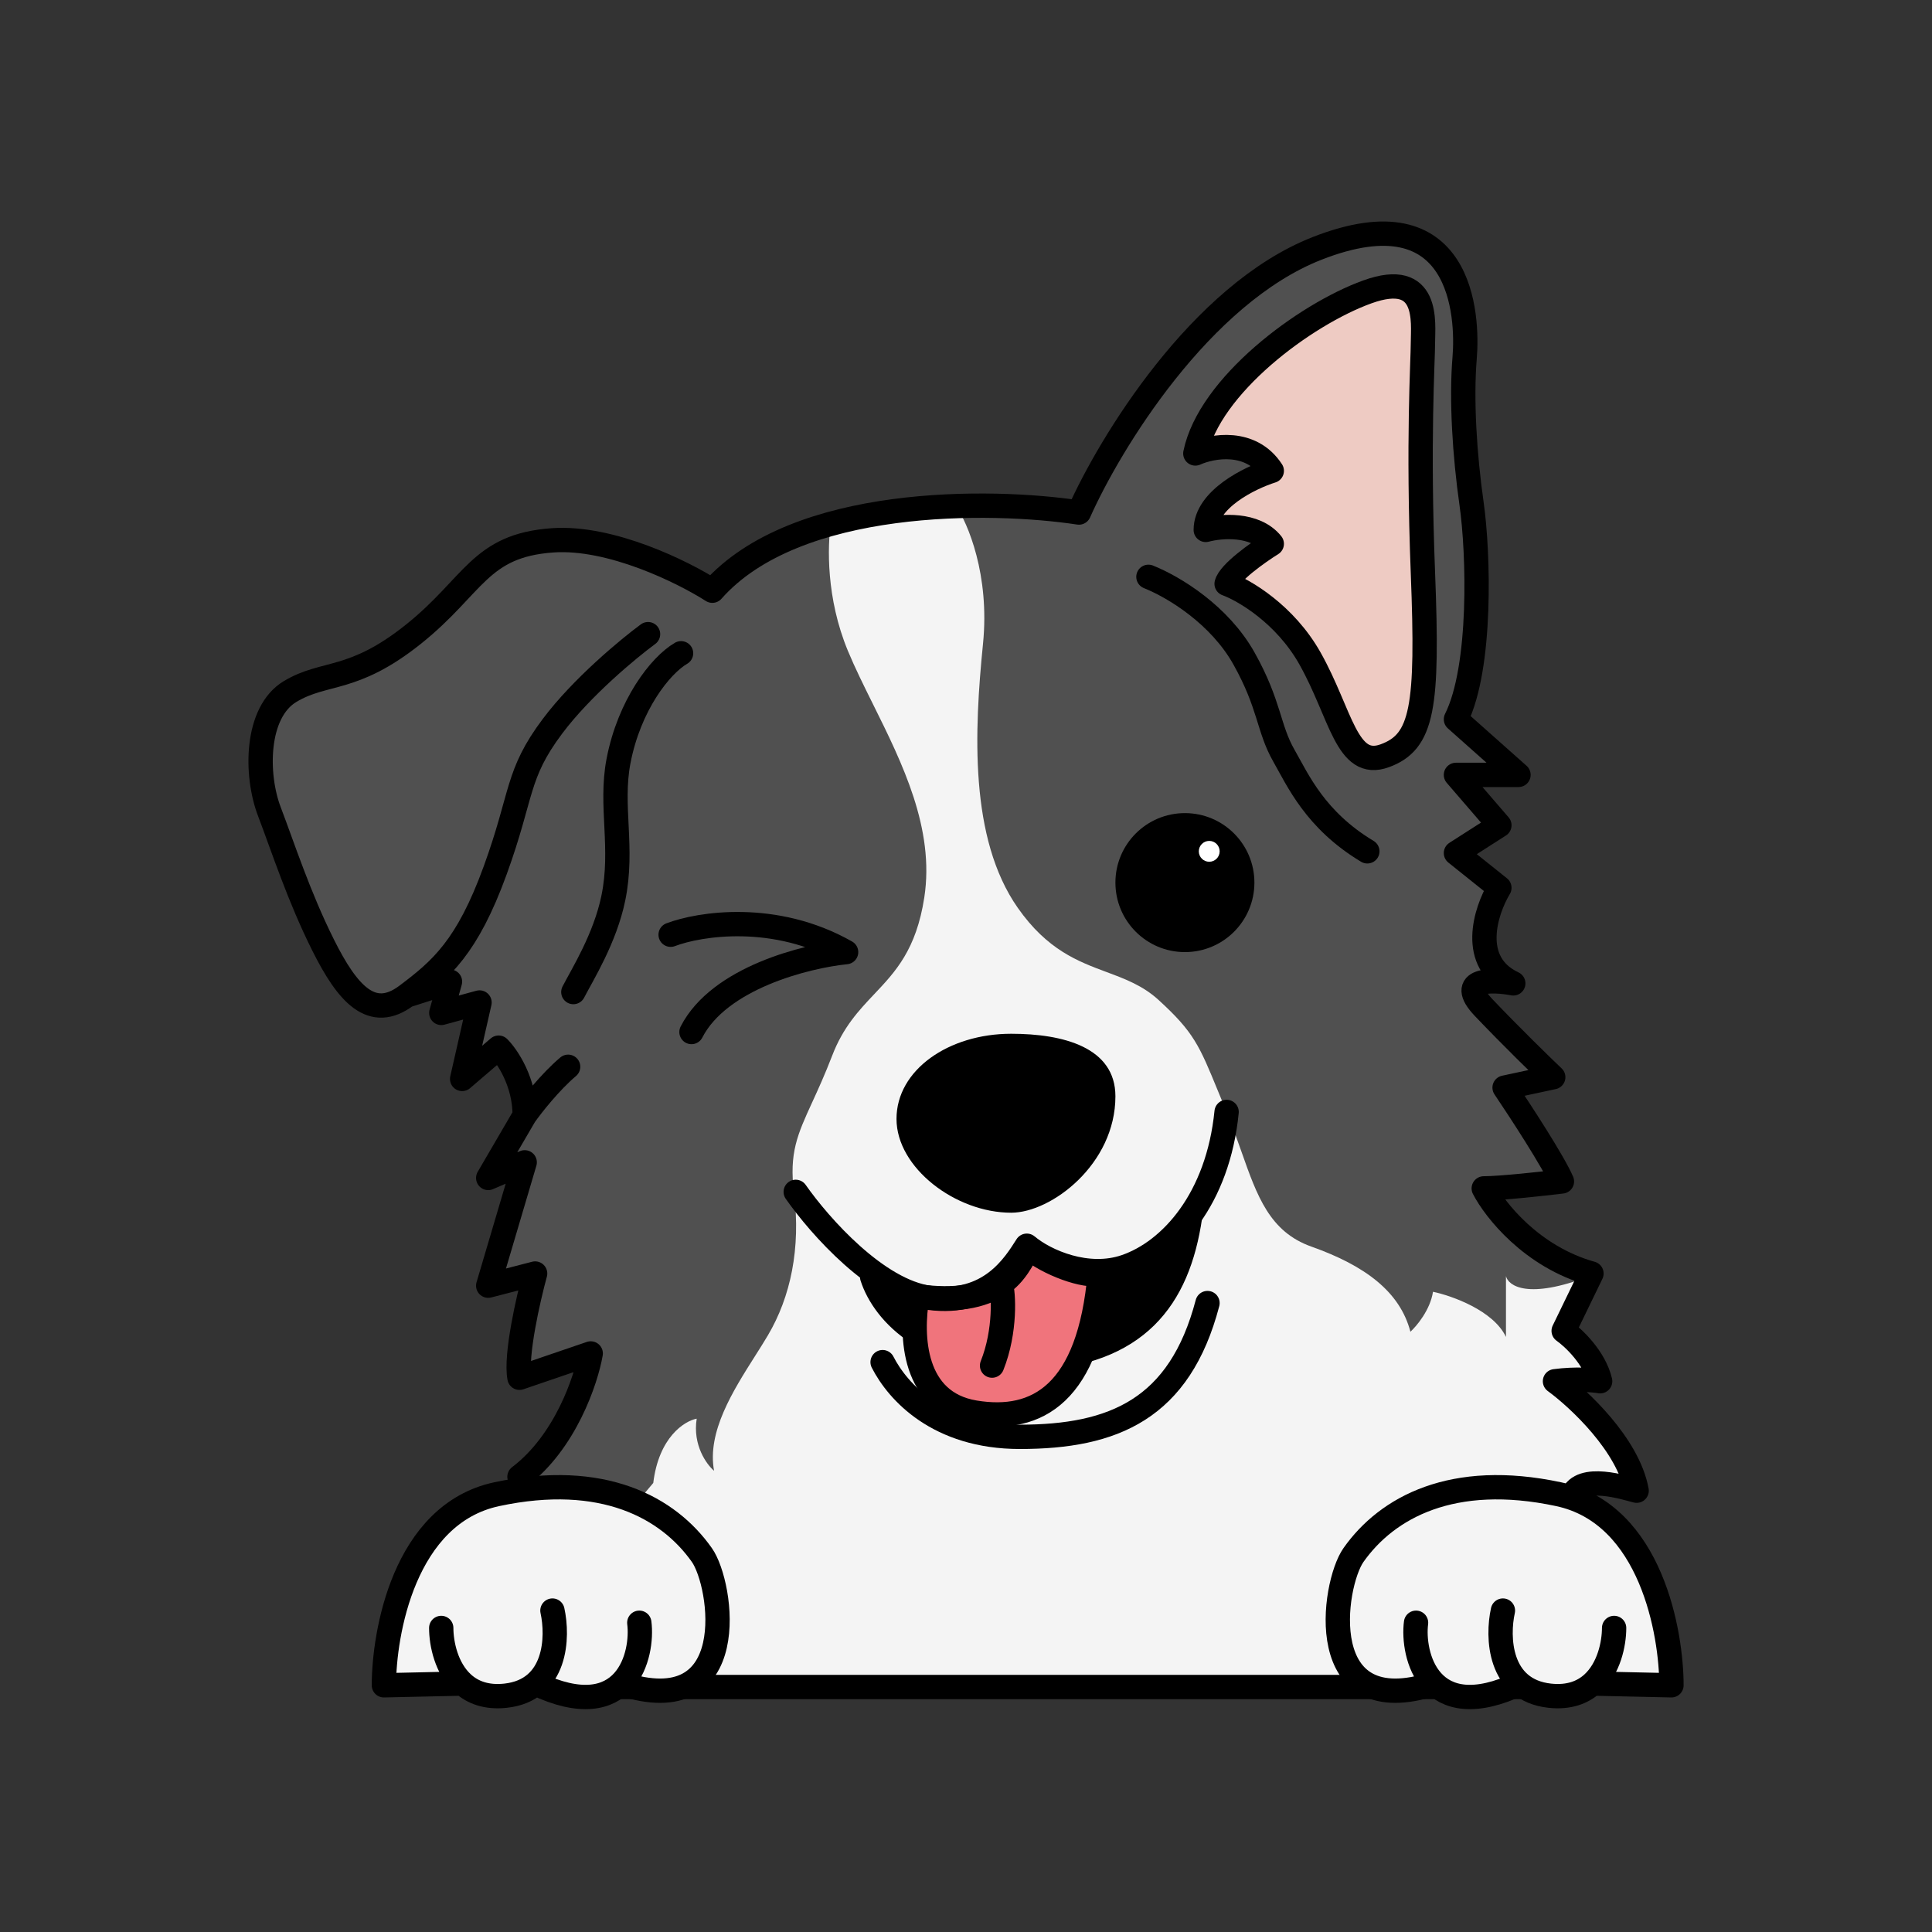 <svg width="556" height="556" viewBox="0 0 556 556" fill="none" xmlns="http://www.w3.org/2000/svg">
<rect x="0" y="0" width="556" height="556" fill="#333333" stroke="none"/>
<path d="M378.999 71.5C345.399 84.7 319.332 127.667 310.499 147.5C285.332 143.667 228.999 142.8 204.999 170C196.666 164.667 175.799 154.3 158.999 155.5C137.999 157 136.499 168.5 118.999 182.5C101.499 196.5 93.499 193 83.499 199C73.499 205 73.499 223 77.499 233.5C81.499 244 85.999 258 92.999 272C99.999 286 106.999 294 116.999 286.5L129.499 282.5L126.999 291.5L137.999 288.5L132.999 310.5L143.499 301.5C145.999 304 150.999 311.4 150.999 321L140.499 339L150.999 334.5L140.499 370L153.999 366.5C151.999 373.833 148.299 390.1 149.499 396.5L169.999 389.5C168.666 397.167 162.699 415 149.499 425L157.499 434V485.5H452.499V430.5C454.999 424 467.666 428.167 470.999 429C468.599 415.8 454.332 402.5 447.499 397.5C453.499 396.7 458.666 397.167 460.499 397.5C458.899 390.7 452.832 385 449.999 383L457.999 366.5C440.799 361.7 430.166 348.167 426.999 342C431.799 342 443.999 340.667 449.499 340C447.099 334.4 437.499 319.667 432.999 313L446.999 310C443.666 306.833 434.999 298.4 426.999 290C418.999 281.6 429.332 281.833 435.499 283C422.699 277 427.499 262.167 431.499 255.5L418.999 245.5L431.499 237.5L418.999 223H436.999L418.999 207C426.499 192 425.499 159 423.499 145C421.499 131 420.499 115 421.499 103C422.499 91 420.999 55 378.999 71.5Z" fill="#F4F4F4"/>
<path fill-rule="evenodd" clip-rule="evenodd" d="M239.181 150C225.652 153.724 213.362 159.794 204.999 169.273C196.666 163.94 175.799 153.573 158.999 154.773C144.744 155.791 139.474 161.417 132.086 169.305C128.59 173.038 124.62 177.276 118.999 181.773C108.051 190.531 100.821 192.441 94.494 194.112C90.707 195.112 87.243 196.026 83.499 198.273C73.499 204.273 73.499 222.273 77.499 232.773C78.443 235.252 79.415 237.925 80.442 240.748C83.763 249.883 87.651 260.578 92.999 271.273C99.999 285.273 106.999 293.273 116.999 285.773L129.499 281.773L126.999 290.773L137.999 287.773L132.999 309.773L143.499 300.773C145.999 303.273 150.999 310.673 150.999 320.273L140.499 338.273L150.999 333.773L140.499 369.273L153.999 365.773C151.999 373.106 148.299 389.373 149.499 395.773L169.999 388.773C168.666 396.44 162.699 414.273 149.499 424.273L157.499 433.273V462.966L187.999 426.773C189.599 413.573 196.999 408.94 200.499 408.273C199.299 415.873 203.332 421.44 205.499 423.273C203.429 412.097 210.954 400.236 217.294 390.242C218.613 388.164 219.88 386.167 220.999 384.273C227.499 373.273 230.499 359.273 228.499 343.273C227.063 331.785 229.494 326.483 233.755 317.188C235.428 313.538 237.384 309.272 239.499 303.773C242.661 295.552 247.156 290.796 251.598 286.098C257.692 279.651 263.685 273.311 265.999 258.273C269.04 238.505 259.653 219.605 251.243 202.67C248.591 197.331 246.037 192.187 243.999 187.273C237.759 172.224 238.059 157.147 239.181 150Z" fill="#505050"/>
<path fill-rule="evenodd" clip-rule="evenodd" d="M274.999 145.403C278.522 150.547 284.876 165.449 282.895 185.253C280.395 210.253 278.895 241.253 292.895 261.253C301.388 273.386 310.249 276.686 318.474 279.75C323.807 281.736 328.872 283.623 333.395 287.753C343.573 297.046 345.135 300.856 350.559 314.087C351.263 315.806 352.033 317.684 352.895 319.753C354.591 323.823 355.98 327.764 357.293 331.491C361.789 344.251 365.4 354.497 377.395 358.753C392.895 364.253 402.895 371.753 405.895 383.253C407.729 381.587 411.595 376.953 412.395 371.753C417.895 372.92 429.795 377.153 433.395 384.753V367.253C434.062 370.087 439.795 374.053 457.395 367.253C457.402 367.251 457.408 367.248 457.414 367.246L457.895 366.253C440.695 361.453 430.062 347.92 426.895 341.753C431.695 341.753 443.895 340.42 449.395 339.753C446.995 334.153 437.395 319.42 432.895 312.753L446.895 309.753C443.562 306.586 434.895 298.153 426.895 289.753C418.895 281.353 429.229 281.586 435.395 282.753C422.595 276.753 427.395 261.92 431.395 255.253L418.895 245.253L431.395 237.253L418.895 222.753H436.895L418.895 206.753C426.395 191.753 425.395 158.753 423.395 144.753C421.395 130.753 420.395 114.753 421.395 102.753C422.395 90.753 420.895 54.753 378.895 71.253C345.295 84.453 319.229 127.42 310.395 147.253C301.536 145.904 288.813 144.922 274.999 145.403Z" fill="#505050"/>
<path d="M116.999 286.5C106.999 294 99.999 286 92.999 272C85.999 258 81.499 244 77.499 233.5C73.499 223 73.499 205 83.499 199C93.499 193 101.499 196.5 118.999 182.5C136.499 168.5 137.999 157 158.999 155.5C175.799 154.3 196.666 164.667 204.999 170C228.999 142.8 285.332 143.667 310.499 147.5C319.332 127.667 345.399 84.7 378.999 71.5C420.999 55 422.499 91 421.499 103C420.499 115 421.499 131 423.499 145C425.499 159 426.499 192 418.999 207L436.999 223H418.999L431.499 237.5L418.999 245.5L431.499 255.5C427.499 262.167 422.699 277 435.499 283C429.332 281.833 418.999 281.6 426.999 290C434.999 298.4 443.666 306.833 446.999 310L432.999 313C437.499 319.667 447.099 334.4 449.499 340C443.999 340.667 431.799 342 426.999 342C430.166 348.167 440.799 361.7 457.999 366.5L449.999 383C452.832 385 458.899 390.7 460.499 397.5C458.666 397.167 453.499 396.7 447.499 397.5C454.332 402.5 468.599 415.8 470.999 429C467.666 428.167 454.999 424 452.499 430.5V485.5H157.499V434L149.499 425C162.699 415 168.666 397.167 169.999 389.5L149.499 396.5C148.299 390.1 151.999 373.833 153.999 366.5L140.499 370L150.999 334.5L140.499 339L150.999 321M116.999 286.5C126.999 279 134.499 272.5 142.499 250.5C150.499 228.5 148.499 223 158.999 209C167.399 197.8 180.832 186.667 186.499 182.5M116.999 286.5L129.499 282.5L126.999 291.5L137.999 288.5L132.999 310.5L143.499 301.5C145.999 304 150.999 311.4 150.999 321M150.999 321C152.999 318.167 158.299 311.4 163.499 307" stroke="black" stroke-width="7" stroke-linecap="round" stroke-linejoin="round"/>
<path d="M296.999 391C267.617 392.469 254.332 377.833 250.999 367.5C254.999 372 267.499 376 278.499 376C287.299 376 293.832 365.333 295.999 360C297.999 361.833 304.999 366.6 316.999 371C328.999 375.4 338.999 358.833 342.499 350C338.999 374 326.999 389.5 296.999 391Z" fill="black" stroke="black" stroke-width="7" stroke-linecap="round" stroke-linejoin="round"/>
<path d="M280.499 406.5C262.739 403.54 261.999 384.559 263.999 373.059C274.999 374.5 282.296 373.202 287.999 369.5C292.149 366.806 294.525 362.019 295.999 359C301.599 363.8 312.499 367.667 316.499 366.5C313.499 401 298.499 409.5 280.499 406.5Z" fill="#F0747C"/>
<path d="M287.999 369.5C292.149 366.806 294.525 362.019 295.999 359C301.599 363.8 312.499 367.667 316.499 366.5C313.499 401 298.499 409.5 280.499 406.5C262.739 403.54 261.999 384.559 263.999 373.059C274.999 374.5 282.296 373.202 287.999 369.5ZM287.999 369.5C288.832 371.98 289.499 383 285.499 393" stroke="black" stroke-width="7" stroke-linecap="round" stroke-linejoin="round"/>
<path d="M192.999 269C201.332 265.833 223.099 262.4 243.499 274C231.999 275.167 206.999 281.4 198.999 297" stroke="black" stroke-width="7" stroke-linecap="round" stroke-linejoin="round"/>
<path d="M390.5 449.5C394.5 439.1 406.833 432.833 412.5 431L437.5 428L458 434L478.5 460.5L481.5 484H458L447.5 487L437.5 484L423 488.5C420.666 487.667 413.1 486.2 401.5 487C387 488 385.5 462.5 390.5 449.5Z" fill="#F4F4F4"/>
<path d="M412.783 484.5C377.732 496 383.517 456 389.517 447.5C399.184 433.805 418.017 423.5 448.517 430C475.363 435.721 481.017 470.333 481.017 485L458.29 484.5M407.517 467C406.35 476 411.017 497 437.37 484.5M464.517 468.5C464.517 473.006 463.054 480.187 458.29 484.5M432.517 463.5C430.85 471 431.217 486.4 446.017 488C451.512 488.594 455.477 487.047 458.29 484.5" stroke="black" stroke-width="7" stroke-linecap="round" stroke-linejoin="round"/>
<path d="M200.998 449.5C196.998 439.1 184.665 432.833 178.998 431L153.999 428L133.499 434L112.999 460.5L109.999 484H133.499L143.999 487L153.999 484L168.499 488.5C170.832 487.667 178.398 486.2 189.998 487C204.498 488 205.998 462.5 200.998 449.5Z" fill="#F4F4F4"/>
<path d="M178.715 484.5C213.766 496 207.981 456 201.981 447.5C192.314 433.805 173.481 423.5 142.981 430C116.135 435.721 110.481 470.333 110.481 485L133.208 484.5M183.981 467C185.148 476 180.481 497 154.128 484.5M126.981 468.5C126.981 473.006 128.444 480.187 133.208 484.5M158.981 463.5C160.648 471 160.281 486.4 145.481 488C139.986 488.594 136.021 487.047 133.208 484.5" stroke="black" stroke-width="7" stroke-linecap="round" stroke-linejoin="round"/>
<path d="M330.499 166C337.999 169 350.999 177 357.999 189.5C365.493 202.882 364.925 209.495 369.499 217.5C373.499 224.5 378.499 236 393.499 245" stroke="black" stroke-width="7" stroke-linecap="round" stroke-linejoin="round"/>
<path d="M253.999 392C258.332 400.5 270.021 413.5 293.499 413.5C320.499 413.5 339.499 405.5 347.499 375" stroke="black" stroke-width="7" stroke-linecap="round" stroke-linejoin="round"/>
<path d="M195.999 188C189.999 191.5 181.096 202.895 177.999 219C175.499 232 179.499 244 176.499 258.5C174.099 270.1 167.666 280.333 164.999 285.5" stroke="black" stroke-width="7" stroke-linecap="round" stroke-linejoin="round"/>
<path d="M365.999 135.5C359.999 126.3 348.832 128.333 343.999 130.5C347.999 111 375.499 90.5 393.499 84C411.499 77.5 409.499 93 409.499 98.5C409.499 104 407.999 126.5 409.499 165C410.999 203.5 409.499 213.5 398.499 217.5C387.499 221.5 385.999 205.5 376.999 189.5C369.799 176.7 357.999 169.833 352.999 168C353.799 164.8 361.999 159 365.999 156.5C361.199 150.5 351.332 151.333 346.999 152.5C346.999 143.7 359.666 137.5 365.999 135.5Z" fill="#EECBC3" stroke="black" stroke-width="7" stroke-linecap="round" stroke-linejoin="round"/>
<path d="M228.999 343C235.999 353 252.499 371.5 267.499 373.5C284.853 375.814 291.999 364 295.499 358.5C300.832 363 312.979 368.315 323.999 364.5C336.999 360 350.499 345 352.999 320" stroke="black" stroke-width="7" stroke-linecap="round" stroke-linejoin="round"/>
<path d="M320.999 315.5C320.999 335 302.597 349 290.999 349C274.999 349 257.999 336.083 257.999 322C257.999 307.917 272.999 297.5 290.999 297.5C305.999 297.5 320.999 301.417 320.999 315.5Z" fill="black"/>
<circle cx="340.999" cy="254" r="20" fill="black"/>
<circle cx="347.999" cy="245" r="3" fill="white"/>
</svg>
